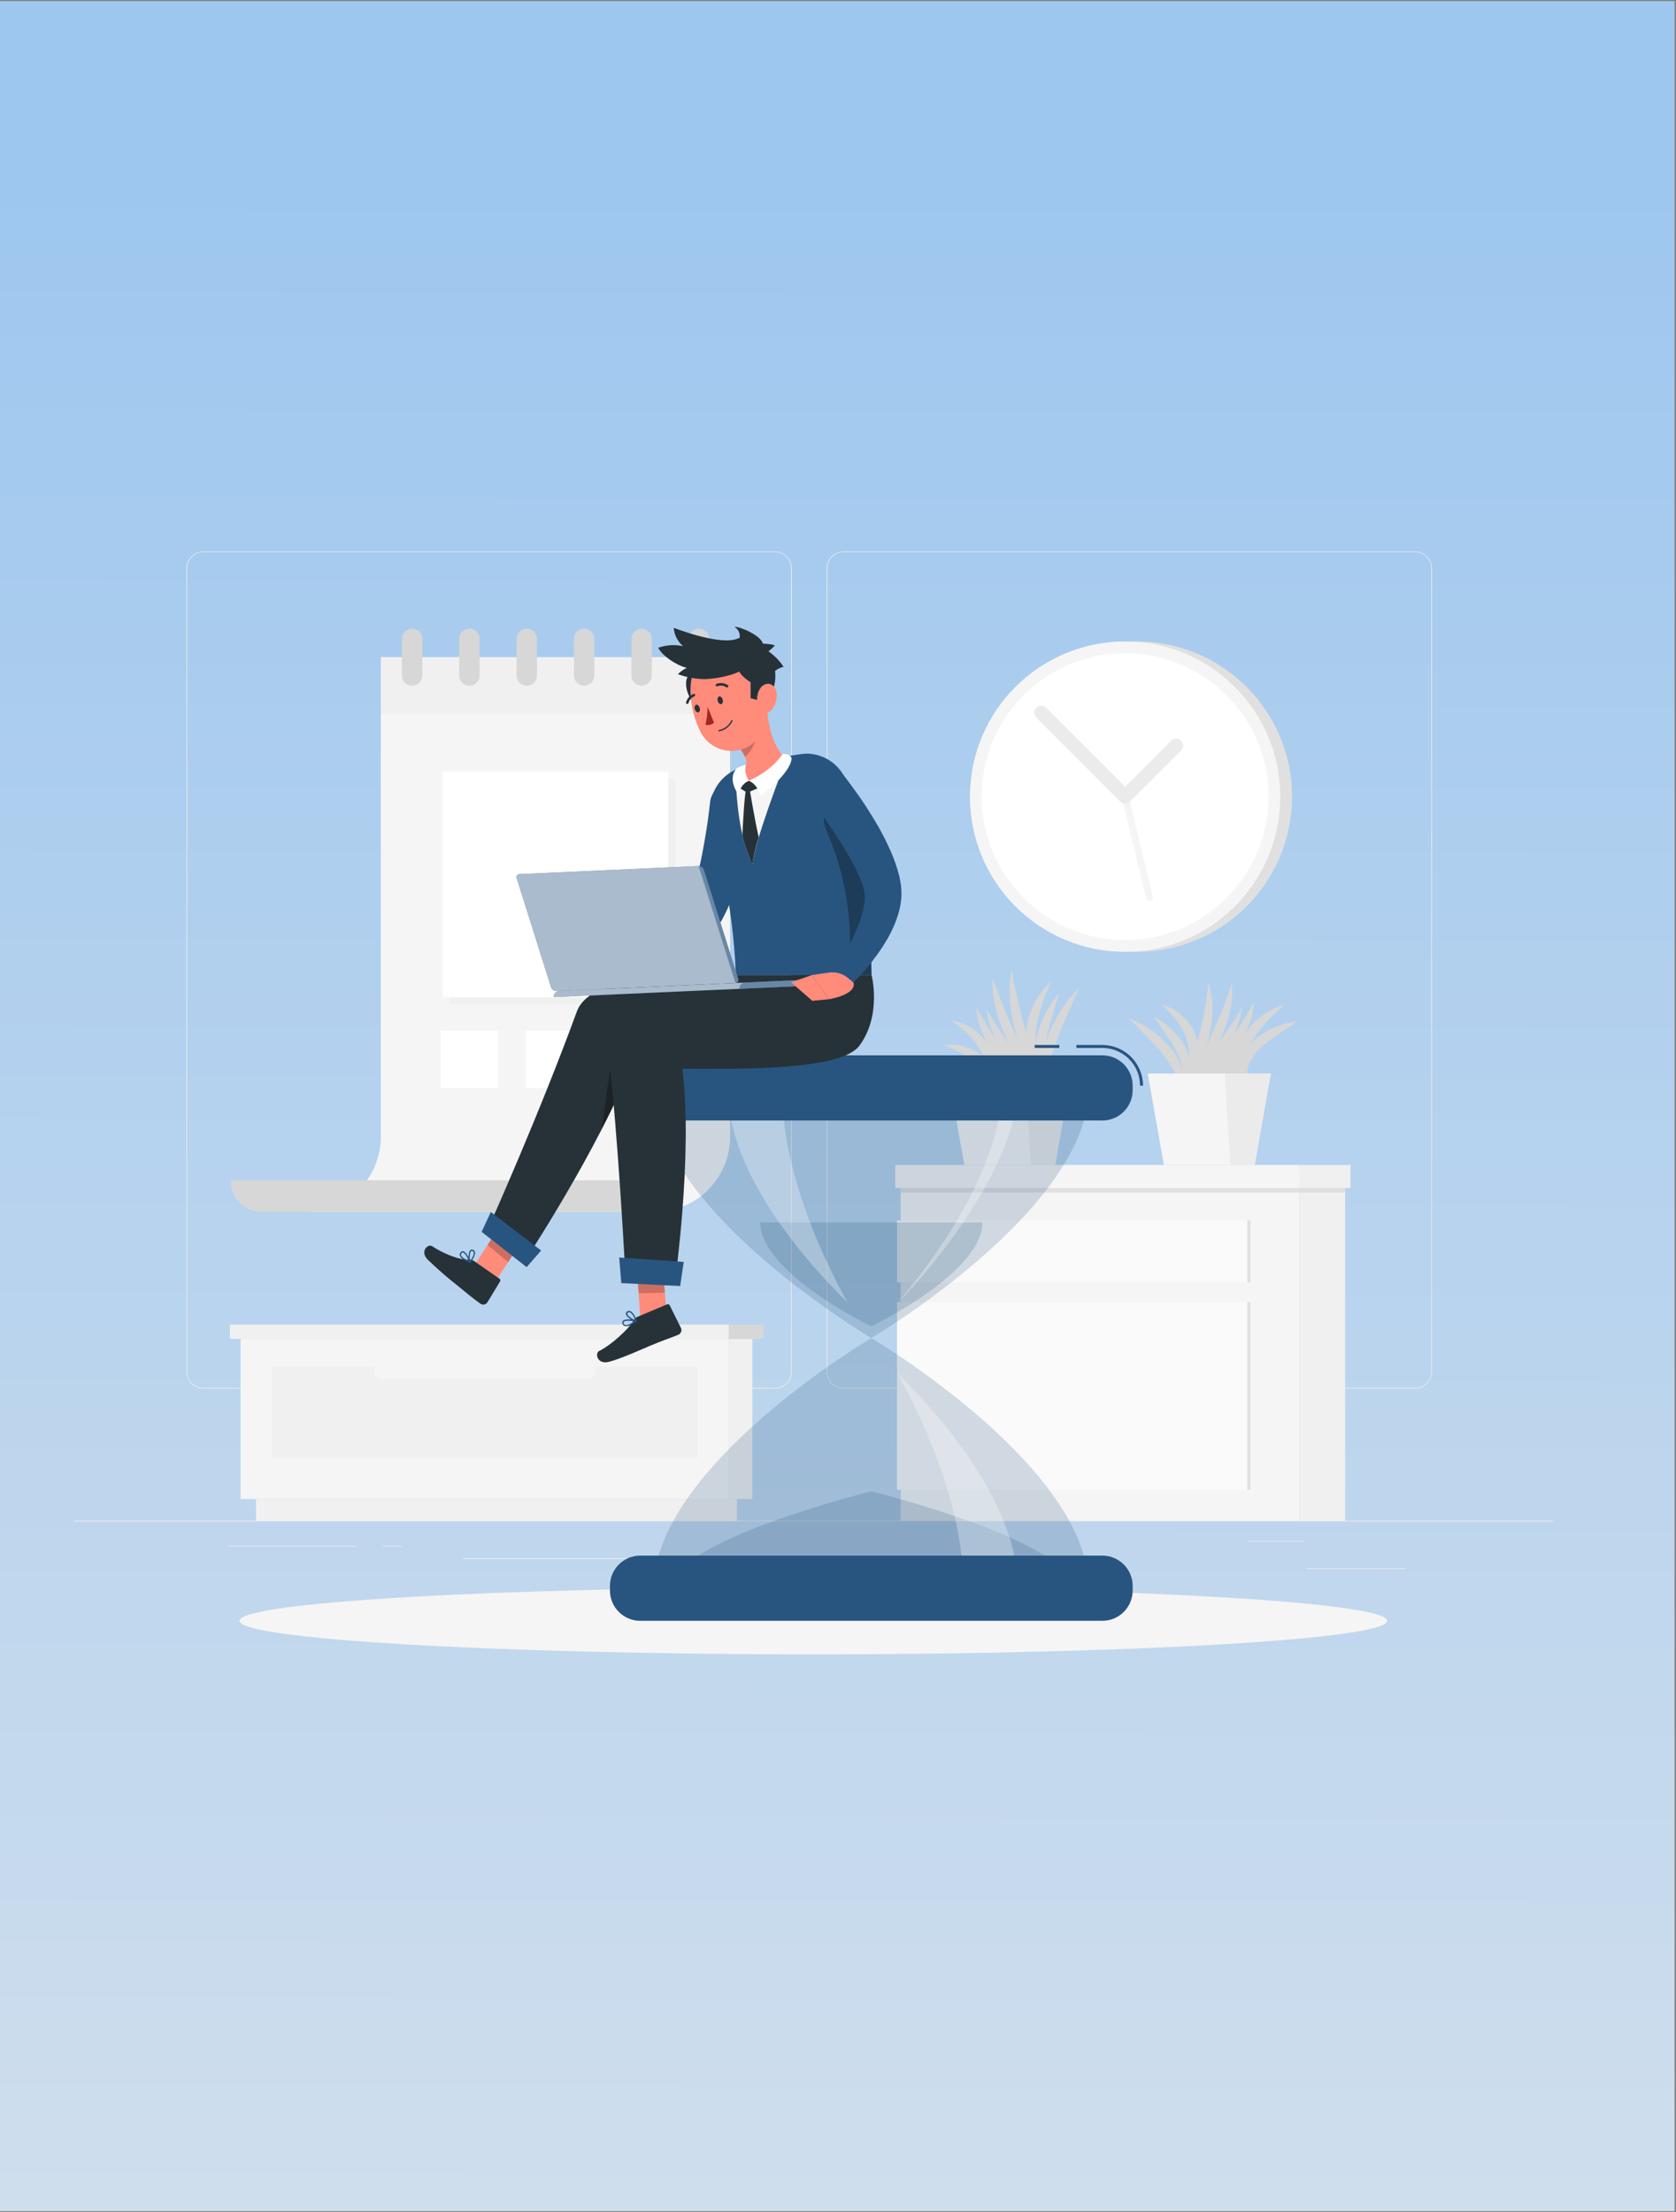 <svg width="932" height="1230" viewBox="0 0 932 1230" fill="none" xmlns="http://www.w3.org/2000/svg">
<rect x="0" y="0" width="932" height="1230" fill="#808080" stroke="none"/>
<rect y="0.6" width="931.2" height="1228.8" fill="url(#paint0_linear_186_979)"/>
<path d="M863.755 845.471H40.8V845.882H863.755V845.471Z" fill="#EBEBEB"/>
<path d="M781.294 871.953H726.782V872.365H781.294V871.953Z" fill="#EBEBEB"/>
<path d="M585.958 876.43H571.655V876.841H585.958V876.43Z" fill="#EBEBEB"/>
<path d="M725.136 856.679H693.551V857.091H725.136V856.679Z" fill="#EBEBEB"/>
<path d="M198.231 859.444H127.145V859.856H198.231V859.444Z" fill="#EBEBEB"/>
<path d="M223.315 859.444H212.896V859.856H223.315V859.444Z" fill="#EBEBEB"/>
<path d="M411.376 866.39H257.188V866.801H411.376V866.39Z" fill="#EBEBEB"/>
<path d="M430.88 772.063H113.072C110.582 772.059 108.196 771.067 106.437 769.305C104.678 767.543 103.69 765.155 103.69 762.665V315.916C103.712 313.441 104.709 311.074 106.466 309.329C108.223 307.585 110.596 306.604 113.072 306.6H430.88C433.373 306.6 435.763 307.59 437.526 309.353C439.288 311.115 440.279 313.506 440.279 315.998V762.665C440.279 765.158 439.288 767.548 437.526 769.31C435.763 771.073 433.373 772.063 430.88 772.063ZM113.072 306.929C110.691 306.934 108.41 307.882 106.728 309.567C105.046 311.252 104.102 313.535 104.102 315.916V762.665C104.102 765.046 105.046 767.329 106.728 769.014C108.41 770.699 110.691 771.647 113.072 771.652H430.88C433.262 771.647 435.546 770.699 437.23 769.015C438.915 767.33 439.863 765.047 439.867 762.665V315.916C439.863 313.534 438.915 311.251 437.23 309.566C435.546 307.882 433.262 306.934 430.88 306.929H113.072Z" fill="#EBEBEB"/>
<path d="M786.907 772.063H469.082C466.591 772.059 464.203 771.067 462.442 769.306C460.68 767.544 459.688 765.156 459.684 762.665V315.916C459.71 313.439 460.711 311.072 462.47 309.328C464.23 307.585 466.605 306.604 469.082 306.6H786.907C789.38 306.609 791.749 307.591 793.503 309.335C795.256 311.079 796.251 313.443 796.272 315.916V762.665C796.272 765.152 795.287 767.537 793.531 769.299C791.776 771.06 789.394 772.054 786.907 772.063ZM469.082 306.929C466.7 306.934 464.417 307.882 462.732 309.566C461.048 311.251 460.1 313.534 460.096 315.916V762.665C460.1 765.047 461.048 767.33 462.732 769.015C464.417 770.699 466.7 771.647 469.082 771.652H786.907C789.289 771.647 791.572 770.699 793.257 769.015C794.941 767.33 795.889 765.047 795.894 762.665V315.916C795.889 313.534 794.941 311.251 793.257 309.566C791.572 307.882 789.289 306.934 786.907 306.929H469.082Z" fill="#EBEBEB"/>
<path d="M632.208 529.209C679.858 529.209 718.486 490.581 718.486 442.931C718.486 395.28 679.858 356.652 632.208 356.652C584.557 356.652 545.929 395.28 545.929 442.931C545.929 490.581 584.557 529.209 632.208 529.209Z" fill="#E0E0E0"/>
<path d="M625.657 529.209C673.308 529.209 711.936 490.581 711.936 442.931C711.936 395.28 673.308 356.652 625.657 356.652C578.007 356.652 539.379 395.28 539.379 442.931C539.379 490.581 578.007 529.209 625.657 529.209Z" fill="#F5F5F5"/>
<path d="M682.051 499.33C713.193 468.188 713.193 417.697 682.051 386.555C650.909 355.413 600.418 355.413 569.276 386.555C538.134 417.697 538.134 468.188 569.276 499.33C600.418 530.472 650.909 530.472 682.051 499.33Z" fill="white"/>
<path d="M639.253 500.966C638.819 500.966 638.398 500.82 638.057 500.551C637.717 500.282 637.477 499.906 637.377 499.484L623.781 443.392C623.685 442.901 623.782 442.393 624.051 441.972C624.32 441.551 624.741 441.25 625.226 441.131C625.711 441.013 626.224 441.086 626.656 441.335C627.089 441.584 627.41 441.991 627.551 442.47L641.129 498.579C641.248 499.079 641.164 499.605 640.896 500.043C640.628 500.481 640.197 500.795 639.697 500.916C639.551 500.949 639.402 500.965 639.253 500.966Z" fill="#F5F5F5"/>
<path d="M625.657 446.799C625.15 446.799 624.647 446.699 624.178 446.504C623.709 446.309 623.283 446.023 622.925 445.663L576.264 399.001C575.905 398.642 575.62 398.215 575.427 397.745C575.233 397.275 575.134 396.772 575.134 396.263C575.136 395.237 575.545 394.253 576.272 393.529C576.999 392.804 577.984 392.398 579.01 392.4C580.036 392.401 581.02 392.81 581.744 393.537L625.657 437.466L651.284 411.84C652.011 411.115 652.996 410.709 654.022 410.71C655.049 410.712 656.032 411.121 656.757 411.848C657.481 412.575 657.888 413.56 657.886 414.586C657.885 415.612 657.475 416.596 656.749 417.32L628.39 445.663C627.665 446.389 626.683 446.797 625.657 446.799Z" fill="#EBEBEB"/>
<path d="M405.369 833.455H418.372V744.411H405.369V833.455Z" fill="#F0F0F0"/>
<path d="M142.369 845.471H409.796V833.455H142.369V845.471Z" fill="#F0F0F0"/>
<path d="M405.369 744.412H133.777V833.456H405.369V744.412Z" fill="#F5F5F5"/>
<path d="M387.791 759.916H151.339V810.775H387.791V759.916Z" fill="#F0F0F0"/>
<path d="M212.057 766.714H327.106C329.26 766.714 331.007 764.967 331.007 762.813V762.089C331.007 759.935 329.26 758.188 327.106 758.188H212.057C209.903 758.188 208.156 759.935 208.156 762.089V762.813C208.156 764.967 209.903 766.714 212.057 766.714Z" fill="#F5F5F5"/>
<path d="M127.819 744.412H405.369V736.462H127.819V744.412Z" fill="#F0F0F0"/>
<path d="M424.609 736.462H405.369V744.412H424.609V736.462Z" fill="#D7D7D7"/>
<path d="M748.031 650.397H722.684V845.47H748.031V650.397Z" fill="#F0F0F0"/>
<path d="M500.832 845.471H722.684V650.397H500.832V845.471Z" fill="#F5F5F5"/>
<path d="M498.808 828.337H693.584V724.002H498.808V828.337Z" fill="#FAFAFA"/>
<path d="M498.808 712.943H693.584V678.592H498.808V712.943Z" fill="#FAFAFA"/>
<g style="mix-blend-mode:multiply" opacity="0.7">
<path d="M695.329 724.003H693.584V828.337H695.329V724.003Z" fill="#D7D7D7"/>
</g>
<g style="mix-blend-mode:multiply" opacity="0.7">
<path d="M695.329 678.592H693.584V712.942H695.329V678.592Z" fill="#D7D7D7"/>
</g>
<g style="mix-blend-mode:multiply" opacity="0.7">
<path d="M748.031 658.627H500.272V663.038H748.031V658.627Z" fill="#D7D7D7"/>
</g>
<path d="M750.994 647.731H722.684V660.487H750.994V647.731Z" fill="#F0F0F0"/>
<path d="M497.869 660.487H722.684V647.731H497.869V660.487Z" fill="#F5F5F5"/>
<path d="M582.205 610.171C580.676 607.762 579.667 605.06 579.242 602.238C578.796 599.42 578.653 596.561 578.814 593.712C579.167 588.043 580.377 582.461 582.403 577.154C583.367 574.521 584.466 571.939 585.694 569.419C587.011 566.95 588.328 564.481 589.809 562.127C591.29 559.774 592.92 557.502 594.599 555.297C596.278 553.091 598.17 551.034 600.129 549.042C599.174 551.692 598.039 554.194 596.837 556.696C595.636 559.198 594.697 561.716 593.545 564.152L590.352 571.558L588.887 575.295L588.13 577.154L587.472 579.031C585.592 583.976 584.1 589.061 583.011 594.239C582.446 596.826 582.061 599.449 581.859 602.09C581.614 604.787 581.73 607.505 582.205 610.171Z" fill="#D7D7D7"/>
<path d="M550.258 614.533C550.47 610.559 550.121 606.576 549.222 602.699C548.38 599.165 546.729 595.875 544.399 593.087C541.915 590.324 538.976 588.009 535.709 586.24C532.335 584.281 528.615 582.751 524.78 580.94C529.041 580.486 533.351 580.946 537.42 582.29C539.523 582.978 541.534 583.918 543.411 585.088C545.331 586.324 547.065 587.826 548.563 589.548C551.552 593.074 553.289 597.49 553.501 602.107C553.728 606.484 552.595 610.825 550.258 614.533Z" fill="#D7D7D7"/>
<path d="M551.691 613.957C551.551 609.326 551.117 604.708 550.391 600.132C549.711 595.77 548.501 591.509 546.786 587.442C545.071 583.443 542.713 579.751 539.807 576.513C536.671 573.164 533.183 570.162 529.405 567.559C534.273 568.314 538.864 570.309 542.737 573.353C546.707 576.506 549.825 580.603 551.806 585.269C553.76 589.861 554.73 594.812 554.654 599.802C554.682 604.678 553.672 609.503 551.691 613.957Z" fill="#D7D7D7"/>
<path d="M580.016 605.547C576.441 600.907 573.404 595.877 570.964 590.552C568.483 585.242 566.441 579.737 564.857 574.093C563.255 568.435 562.192 562.637 561.681 556.778C561.142 550.921 561.413 545.016 562.487 539.233C563.689 545.01 564.611 550.59 565.927 556.136C567.244 561.683 568.561 567.148 570.124 572.595C571.688 578.043 573.268 583.491 574.963 588.939C576.659 594.387 578.387 599.918 580.016 605.547Z" fill="#D7D7D7"/>
<path d="M578.534 605.135C574.46 601.15 570.829 596.735 567.704 591.968C564.576 587.214 561.824 582.223 559.475 577.039C557.093 571.844 555.197 566.439 553.813 560.893C552.412 555.338 551.775 549.618 551.92 543.891C553.994 549.257 555.788 554.458 557.911 559.576C560.034 564.695 562.141 569.765 564.495 574.785C566.849 579.805 569.12 584.808 571.523 589.845C573.926 594.881 576.247 599.901 578.534 605.135Z" fill="#D7D7D7"/>
<path d="M584.658 610.402C580.043 607.958 575.757 604.939 571.902 601.415C568.02 597.916 564.477 594.058 561.319 589.894C558.097 585.752 555.337 581.271 553.089 576.529C550.84 571.792 549.341 566.733 548.646 561.535C551.476 565.963 553.978 570.291 556.875 574.423C559.772 578.554 562.57 582.652 565.648 586.586C568.726 590.519 571.803 594.47 574.997 598.387C578.19 602.304 581.432 606.287 584.658 610.402Z" fill="#D7D7D7"/>
<path d="M575.72 605.168C571.236 603.322 567.079 600.765 563.409 597.597C559.706 594.482 556.391 590.934 553.533 587.03C552.082 585.082 550.741 583.055 549.517 580.956C548.326 578.828 547.265 576.63 546.341 574.373C544.447 569.902 543.286 565.156 542.901 560.317C545.485 564.448 547.608 568.546 550.176 572.398C551.328 574.389 552.711 576.233 553.912 578.175C555.114 580.117 556.513 581.927 557.928 583.738C560.649 587.403 563.502 590.996 566.487 594.519C569.384 598.09 572.428 601.563 575.72 605.168Z" fill="#D7D7D7"/>
<path d="M582.732 607.982C580.603 606.48 578.901 604.449 577.794 602.09C576.651 599.735 575.847 597.231 575.408 594.65C574.585 589.534 574.73 584.308 575.836 579.245C576.368 576.76 577.027 574.305 577.811 571.887C578.749 569.534 579.588 567.147 580.707 564.892C581.827 562.637 583.012 560.432 584.345 558.309C585.716 556.205 587.194 554.172 588.772 552.219C588.246 554.704 587.505 557.058 586.797 559.412C586.09 561.765 585.497 564.135 584.723 566.423C583.95 568.711 583.489 571.081 582.781 573.369L581.975 576.842C581.695 577.994 581.366 579.146 581.201 580.315C580.208 584.884 579.701 589.546 579.687 594.222C579.666 596.558 579.876 598.89 580.312 601.185C580.724 603.572 581.542 605.872 582.732 607.982Z" fill="#D7D7D7"/>
<path d="M579.67 602.732C576.062 598.875 573.447 594.198 572.05 589.104C570.53 583.961 570.044 578.569 570.618 573.237C570.7 571.904 571.029 570.604 571.243 569.287L571.622 567.312L572.198 565.403C572.626 564.135 572.988 562.868 573.465 561.634C573.943 560.399 574.568 559.214 575.111 558.029L576 556.268L577.07 554.622L579.243 551.33C580.867 549.304 582.621 547.386 584.493 545.586C583.637 548.071 582.501 550.326 581.58 552.663L580.279 556.169L579.621 557.815L579.094 559.593C578.749 560.761 578.387 561.93 578.008 563.082L577.202 566.621L576.774 568.382L576.527 570.159C576.379 571.345 576.082 572.53 576.017 573.715C575.515 578.506 575.581 583.34 576.214 588.116C576.824 593.101 577.983 598.002 579.67 602.732Z" fill="#D7D7D7"/>
<path d="M572.725 600.724L549.139 579.738L552.628 608.229L572.725 600.724Z" fill="#D7D7D7"/>
<path d="M527.265 596.889H595.702L586.732 647.731H536.235L527.265 596.889Z" fill="#F5F5F5"/>
<path d="M570.026 596.889H595.702L586.732 647.731H573.252L570.026 596.889Z" fill="#EBEBEB"/>
<path d="M656.139 610.27C656.461 608.023 656.366 605.735 655.859 603.522C655.424 601.404 654.744 599.344 653.835 597.383C651.99 593.447 649.651 589.764 646.872 586.421C646.247 585.516 645.441 584.775 644.733 583.903C644.025 583.031 643.301 582.257 642.544 581.385C640.898 579.739 639.482 578.093 637.853 576.447C636.223 574.801 634.66 573.155 633.014 571.509C631.368 569.863 629.722 568.218 628.076 566.423C630.298 567.263 632.405 568.3 634.545 569.353C636.621 570.495 638.637 571.742 640.585 573.089C641.567 573.762 642.512 574.487 643.416 575.262C644.338 576.019 645.243 576.809 646.148 577.583C647.903 579.239 649.552 581.003 651.086 582.866C654.247 586.672 656.553 591.111 657.851 595.885C658.475 598.301 658.692 600.804 658.493 603.292C658.381 605.793 657.565 608.212 656.139 610.27Z" fill="#D7D7D7"/>
<path d="M694.621 603.374C692.886 601.879 691.604 599.929 690.918 597.745C690.537 596.62 690.289 595.454 690.177 594.272C690.144 593.669 690.144 593.065 690.177 592.462C690.158 591.859 690.213 591.256 690.342 590.667C691.308 585.986 693.755 581.739 697.32 578.554C698.143 577.747 699.081 577.105 699.954 576.381C700.822 575.66 701.746 575.011 702.719 574.439C703.673 573.879 704.628 573.303 705.616 572.793C706.093 572.53 706.57 572.233 707.081 572.003L708.595 571.361C709.615 570.933 710.636 570.538 711.656 570.143C712.671 569.732 713.717 569.402 714.783 569.155C716.904 568.603 719.052 568.164 721.219 567.839C719.517 569.187 717.742 570.439 715.903 571.591C714.997 572.135 714.141 572.744 713.286 573.369C712.43 573.994 711.64 574.554 710.685 575.13C708.891 576.2 707.393 577.566 705.747 578.718C704.925 579.294 704.145 579.927 703.41 580.611C702.653 581.269 701.764 581.862 701.139 582.553C698.288 585.073 696.038 588.2 694.555 591.704C694.241 592.586 693.988 593.488 693.798 594.404C693.646 595.356 693.569 596.319 693.568 597.284C693.567 599.359 693.923 601.419 694.621 603.374Z" fill="#D7D7D7"/>
<path d="M692.86 603.374C689.887 599.501 688.268 594.76 688.251 589.877C688.183 584.877 689.456 579.949 691.938 575.607L693.913 572.48C694.67 571.509 695.477 570.587 696.283 569.666L697.518 568.3L698.867 567.115L701.632 564.794C703.587 563.438 705.614 562.191 707.706 561.058C709.853 560.084 712.05 559.227 714.289 558.49C712.644 560.235 710.998 561.782 709.236 563.263C707.475 564.744 706.043 566.44 704.496 568.003C703.772 568.859 703.064 569.649 702.324 570.489L701.221 571.69L700.283 573.007C699.657 573.879 698.966 574.653 698.357 575.575L696.711 578.29C694.624 581.953 693.214 585.962 692.547 590.124C691.865 594.525 691.971 599.011 692.86 603.374Z" fill="#D7D7D7"/>
<path d="M658.247 605.81C659.613 600.724 661.094 595.819 662.526 590.997C663.958 586.174 665.357 581.253 666.641 576.381C667.924 571.509 668.994 566.604 669.932 561.568C670.871 556.531 671.381 551.692 671.825 546.36C673.555 551.386 674.369 556.682 674.228 561.996C674.03 567.286 673.263 572.539 671.941 577.665C670.598 582.76 668.785 587.719 666.526 592.478C664.317 597.241 661.537 601.718 658.247 605.81Z" fill="#D7D7D7"/>
<path d="M659.958 604.987C662.098 600.049 664.402 595.111 666.673 590.388C668.945 585.664 671.232 580.858 673.422 576.085C675.611 571.312 677.717 566.522 679.676 561.667C681.635 556.811 683.313 551.791 684.959 546.623C685.468 552.087 685.074 557.598 683.791 562.934C682.493 568.24 680.69 573.409 678.409 578.372C676.117 583.296 673.436 588.029 670.393 592.527C667.379 597.048 663.88 601.226 659.958 604.987Z" fill="#D7D7D7"/>
<path d="M653.259 611.258C656.469 606.847 659.843 602.682 663.135 598.518C666.427 594.354 669.718 590.289 672.911 586.092C676.104 581.895 679.232 577.73 682.227 573.418C685.223 569.106 687.955 564.662 690.737 559.955C690.008 565.394 688.39 570.676 685.947 575.591C683.5 580.472 680.589 585.107 677.257 589.433C673.921 593.717 670.25 597.729 666.278 601.432C662.31 605.172 657.944 608.467 653.259 611.258Z" fill="#D7D7D7"/>
<path d="M663.333 604.082C666.476 600.148 669.62 596.428 672.714 592.659C675.808 588.89 678.804 585.154 681.734 581.352C684.663 577.55 687.379 573.632 689.963 569.633C692.547 565.633 694.901 561.403 697.436 557.025C697.066 562.085 695.818 567.042 693.749 571.674C691.688 576.299 689.086 580.664 685.997 584.677C682.935 588.669 679.484 592.347 675.693 595.655C671.963 598.997 667.807 601.831 663.333 604.082Z" fill="#D7D7D7"/>
<path d="M655.284 608.674C657.07 605.104 657.93 601.142 657.785 597.152C657.568 593.345 656.594 589.618 654.921 586.191L654.362 584.857L653.654 583.574L652.272 580.973C651.169 579.327 650.181 577.566 648.98 575.871C647.778 574.176 646.692 572.48 645.474 570.785C644.195 569.08 643.003 567.311 641.902 565.485C643.795 566.526 645.63 567.669 647.4 568.909C649.126 570.223 650.774 571.635 652.337 573.139C653.118 573.903 653.849 574.717 654.526 575.575C655.229 576.419 655.92 577.275 656.6 578.142L658.361 580.99L659.201 582.438L659.892 583.985C661.9 588.157 662.644 592.826 662.032 597.416C661.739 599.655 660.989 601.81 659.828 603.747C658.668 605.683 657.121 607.361 655.284 608.674Z" fill="#D7D7D7"/>
<path d="M658.345 603.423C659.699 599.344 660.626 595.136 661.11 590.865C661.555 586.884 661.259 582.855 660.238 578.982C659.725 577.072 659.007 575.224 658.098 573.468C657.193 571.657 656.124 569.933 654.905 568.316C652.285 564.892 649.413 561.668 646.313 558.671C650.724 559.977 654.766 562.3 658.115 565.452C659.861 567.059 661.378 568.897 662.624 570.917C663.909 572.957 664.885 575.175 665.521 577.5C666.761 582.153 666.687 587.058 665.307 591.672C664.06 596.133 661.659 600.187 658.345 603.423Z" fill="#D7D7D7"/>
<path d="M666.394 599.523L692.136 574.801L691.099 599.046L666.394 599.523Z" fill="#D7D7D7"/>
<path d="M638.232 596.889H706.669L697.699 647.731H647.203L638.232 596.889Z" fill="#F5F5F5"/>
<path d="M680.976 596.889H706.669L697.698 647.731H684.219L680.976 596.889Z" fill="#EBEBEB"/>
<path d="M211.761 365.392V632.029C211.761 643.117 207.356 653.751 199.516 661.591C191.676 669.431 181.042 673.835 169.955 673.835H364.172C375.261 673.835 385.896 669.431 393.739 661.592C401.582 653.752 405.99 643.119 405.994 632.029V365.392H211.761Z" fill="#F5F5F5"/>
<path d="M375.512 432.891H250.012V558.391H375.512V432.891Z" fill="#F0F0F0"/>
<path d="M371.66 429.023H246.16V554.523H371.66V429.023Z" fill="white"/>
<path d="M276.971 573.106H245.057V605.02H276.971V573.106Z" fill="white"/>
<path d="M371.644 573.106H339.73V605.02H371.644V573.106Z" fill="white"/>
<path d="M324.308 573.106H292.394V605.02H324.308V573.106Z" fill="white"/>
<path d="M406.027 365.392H211.76V397.125H406.027V365.392Z" fill="#F0F0F0"/>
<path d="M223.496 355.204V375.58C223.494 376.327 223.639 377.066 223.924 377.756C224.208 378.446 224.626 379.073 225.154 379.6C225.682 380.128 226.309 380.546 226.999 380.831C227.689 381.115 228.428 381.261 229.174 381.259C229.92 381.259 230.658 381.112 231.347 380.826C232.036 380.541 232.662 380.123 233.189 379.595C233.717 379.068 234.135 378.442 234.42 377.753C234.706 377.064 234.853 376.326 234.853 375.58V355.204C234.848 353.699 234.249 352.257 233.185 351.193C232.121 350.13 230.679 349.53 229.174 349.526C227.668 349.526 226.224 350.124 225.159 351.189C224.094 352.254 223.496 353.698 223.496 355.204Z" fill="#D7D7D7"/>
<path d="M383.018 355.204V375.58C383.018 377.086 383.616 378.531 384.681 379.595C385.746 380.66 387.19 381.259 388.696 381.259C389.442 381.261 390.182 381.115 390.872 380.831C391.561 380.546 392.188 380.128 392.716 379.6C393.244 379.073 393.662 378.446 393.947 377.756C394.231 377.066 394.377 376.327 394.374 375.58V355.204C394.374 353.698 393.776 352.254 392.711 351.189C391.646 350.124 390.202 349.526 388.696 349.526C387.191 349.53 385.75 350.13 384.686 351.193C383.622 352.257 383.022 353.699 383.018 355.204Z" fill="#D7D7D7"/>
<path d="M351.103 355.204V375.58C351.103 376.326 351.25 377.064 351.535 377.753C351.821 378.442 352.239 379.068 352.766 379.595C353.293 380.123 353.919 380.541 354.608 380.826C355.297 381.112 356.036 381.259 356.781 381.259C357.527 381.259 358.266 381.112 358.954 380.826C359.643 380.541 360.269 380.123 360.797 379.595C361.324 379.068 361.742 378.442 362.028 377.753C362.313 377.064 362.46 376.326 362.46 375.58V355.204C362.456 353.705 361.86 352.268 360.804 351.205C359.747 350.142 358.313 349.539 356.814 349.526C356.066 349.523 355.326 349.669 354.634 349.953C353.942 350.237 353.313 350.655 352.783 351.182C352.252 351.709 351.831 352.336 351.543 353.026C351.255 353.716 351.105 354.456 351.103 355.204Z" fill="#D7D7D7"/>
<path d="M319.189 355.204V375.58C319.187 376.327 319.332 377.066 319.617 377.756C319.902 378.446 320.32 379.073 320.848 379.6C321.375 380.128 322.002 380.546 322.692 380.831C323.382 381.115 324.121 381.261 324.868 381.259C326.364 381.246 327.794 380.641 328.845 379.577C329.897 378.513 330.485 377.076 330.48 375.58V355.204C330.48 353.701 329.884 352.259 328.823 351.194C327.761 350.13 326.321 349.53 324.818 349.526C323.321 349.539 321.889 350.143 320.835 351.206C319.781 352.27 319.189 353.706 319.189 355.204Z" fill="#D7D7D7"/>
<path d="M287.275 355.204V375.58C287.273 376.325 287.418 377.063 287.701 377.752C287.985 378.441 288.401 379.067 288.927 379.594C289.453 380.122 290.078 380.541 290.766 380.826C291.454 381.112 292.192 381.259 292.937 381.259C293.683 381.261 294.423 381.115 295.112 380.831C295.802 380.546 296.429 380.128 296.957 379.6C297.485 379.073 297.903 378.446 298.187 377.756C298.472 377.066 298.617 376.327 298.615 375.58V355.204C298.615 353.698 298.017 352.254 296.952 351.189C295.887 350.124 294.443 349.526 292.937 349.526C291.434 349.53 289.994 350.13 288.932 351.194C287.871 352.259 287.275 353.701 287.275 355.204Z" fill="#D7D7D7"/>
<path d="M255.344 355.204V375.58C255.344 376.326 255.491 377.064 255.777 377.753C256.062 378.442 256.48 379.068 257.008 379.595C257.535 380.123 258.161 380.541 258.85 380.826C259.539 381.112 260.277 381.259 261.023 381.259C261.769 381.259 262.507 381.112 263.196 380.826C263.885 380.541 264.511 380.123 265.038 379.595C265.565 379.068 265.984 378.442 266.269 377.753C266.554 377.064 266.701 376.326 266.701 375.58V355.204C266.697 353.699 266.097 352.257 265.033 351.193C263.969 350.13 262.528 349.53 261.023 349.526C259.518 349.53 258.076 350.13 257.012 351.193C255.948 352.257 255.349 353.699 255.344 355.204Z" fill="#D7D7D7"/>
<path d="M346.725 656.257C346.725 660.897 348.569 665.347 351.85 668.629C355.131 671.91 359.581 673.753 364.221 673.753H145.628C140.988 673.753 136.538 671.91 133.257 668.629C129.975 665.347 128.132 660.897 128.132 656.257H346.725Z" fill="#D7D7D7"/>
<path d="M452.277 919.8C628.525 919.8 771.403 911.458 771.403 901.168C771.403 890.878 628.525 882.536 452.277 882.536C276.029 882.536 133.152 890.878 133.152 901.168C133.152 911.458 276.029 919.8 452.277 919.8Z" fill="#F5F5F5"/>
<path opacity="0.2" d="M484.52 743.968C484.52 743.968 363.562 815.384 363.562 883.047H605.511C605.495 815.384 484.52 743.968 484.52 743.968Z" fill="#285580"/>
<path opacity="0.2" d="M484.521 829.176C484.521 829.176 372.83 856.844 372.83 883.047H596.212C596.212 856.844 484.521 829.176 484.521 829.176Z" fill="#285580"/>
<path opacity="0.3" d="M499.203 763.685C521.916 786.02 566.059 835.513 566.059 883.046H535.791C535.791 835.513 511.629 786.02 499.203 763.685Z" fill="white"/>
<path opacity="0.2" d="M484.52 743.967C484.52 743.967 363.562 672.551 363.562 604.888H605.511C605.495 672.551 484.52 743.967 484.52 743.967Z" fill="#285580"/>
<path opacity="0.2" d="M484.521 737.449C484.521 737.449 422.767 707.823 422.767 679.678H546.292C546.292 707.774 484.521 737.449 484.521 737.449Z" fill="#285580"/>
<path opacity="0.3" d="M471.337 724.249C448.64 701.914 404.546 652.422 404.546 604.888H434.814C434.748 652.422 458.861 701.914 471.337 724.249Z" fill="white"/>
<path opacity="0.3" d="M499.203 724.249C521.916 701.914 564.957 646.694 566.059 604.888H557.995C554.209 655.862 517.176 702.638 499.203 724.249Z" fill="white"/>
<path d="M589.069 581.006H575.359V582.652H589.069V581.006Z" fill="#285580"/>
<path d="M635.615 603.621H633.969C633.965 598.064 631.757 592.735 627.829 588.804C623.901 584.873 618.574 582.661 613.017 582.652H598.549V581.006H613.017C619.009 581.019 624.752 583.407 628.988 587.645C633.223 591.884 635.607 597.629 635.615 603.621Z" fill="#285580"/>
<path d="M613 586.767H356.041C346.733 586.767 339.187 594.313 339.187 603.621V606.156C339.187 615.464 346.733 623.01 356.041 623.01H613C622.309 623.01 629.855 615.464 629.855 606.156V603.621C629.855 594.313 622.309 586.767 613 586.767Z" fill="#285580"/>
<path d="M613 864.925H356.041C346.733 864.925 339.187 872.471 339.187 881.779V884.314C339.187 893.622 346.733 901.168 356.041 901.168H613C622.309 901.168 629.855 893.622 629.855 884.314V881.779C629.855 872.471 622.309 864.925 613 864.925Z" fill="#285580"/>
<path d="M272.412 717.287L261.253 707.379L280.28 678.164L291.439 688.056L272.412 717.287Z" fill="#FF8B7B"/>
<path d="M263.557 701.091L277.745 710.967C277.866 711.042 277.971 711.141 278.054 711.257C278.137 711.373 278.196 711.505 278.228 711.644C278.26 711.783 278.265 711.927 278.241 712.068C278.217 712.209 278.166 712.343 278.091 712.464L270.98 724.183C270.571 724.773 269.946 725.177 269.241 725.31C268.535 725.442 267.806 725.292 267.211 724.891C262.273 721.385 260.446 719.674 254.538 714.9C248.697 710.31 243.094 705.427 237.749 700.268C233.371 695.726 237.996 691.331 240.317 692.895C245.798 696.614 255.328 700.713 260.841 700.383C261.801 700.307 262.757 700.557 263.557 701.091Z" fill="#263238"/>
<path opacity="0.2" d="M291.423 688.072L280.264 678.164L271.112 692.236L282.551 701.733L291.423 688.072Z" fill="black"/>
<path d="M404.958 542.13C404.958 542.13 330.069 537.011 320.786 562.391C299.669 620.096 272.199 681.308 272.199 681.308L294.271 697.289C294.271 697.289 340.932 625.939 355.169 580.134C383.973 587.129 436.049 593.103 452.821 573.846C467.14 557.387 456.426 542.13 456.426 542.13H404.958Z" fill="#263238"/>
<path opacity="0.3" d="M340.816 586.98C339.072 594.025 336.422 614.204 334.776 627.585C338.413 620.54 341.87 613.397 344.981 606.419L340.816 586.98Z" fill="black"/>
<path d="M292.855 704.515L267.82 684.896L272.939 673.901L300.92 695.281L292.855 704.515Z" fill="#285580"/>
<path d="M257.55 700.186C258.711 700.942 259.946 701.577 261.237 702.079C261.301 702.101 261.37 702.105 261.437 702.09C261.503 702.075 261.564 702.041 261.612 701.993C261.66 701.945 261.693 701.884 261.709 701.818C261.724 701.752 261.72 701.683 261.698 701.618C261.484 701.059 259.607 696.137 257.649 695.66C257.424 695.609 257.19 695.615 256.969 695.678C256.747 695.741 256.545 695.86 256.381 696.022C256.106 696.24 255.893 696.527 255.763 696.853C255.633 697.18 255.591 697.534 255.641 697.882C255.974 698.858 256.653 699.678 257.55 700.186ZM260.727 701.092C258.143 699.972 256.53 698.738 256.349 697.8C256.32 697.571 256.354 697.338 256.447 697.127C256.54 696.915 256.688 696.733 256.875 696.598C256.951 696.516 257.048 696.456 257.155 696.425C257.262 696.393 257.376 696.39 257.484 696.417C258.538 696.681 259.904 699.133 260.727 701.092Z" fill="#285580"/>
<path d="M261.154 702.029C261.208 702.045 261.265 702.045 261.319 702.029C261.38 702.036 261.443 702.027 261.5 702.005C261.557 701.982 261.608 701.945 261.648 701.898C261.763 701.766 264.561 698.326 264.15 696.203C264.096 695.931 263.98 695.676 263.812 695.456C263.643 695.237 263.427 695.059 263.179 694.936C262.926 694.777 262.628 694.706 262.331 694.733C262.034 694.759 261.753 694.883 261.533 695.084C260.282 696.252 260.331 700.202 261.072 701.832C261.083 701.903 261.111 701.971 261.154 702.029ZM262.981 695.726C263.1 695.804 263.202 695.906 263.282 696.025C263.361 696.143 263.415 696.277 263.442 696.417C263.689 697.668 262.356 699.824 261.484 701.009C261.023 699.363 261.171 696.433 261.977 695.676C262.142 695.528 262.372 695.38 262.85 695.676L262.981 695.726Z" fill="#285580"/>
<path d="M370.805 734.553L356.403 737.433L353.737 698.87L368.369 699.33L370.805 734.553Z" fill="#FF8B7B"/>
<path d="M354.444 732.166L370.903 725.237C371.038 725.17 371.185 725.132 371.334 725.123C371.484 725.115 371.634 725.137 371.776 725.187C371.917 725.238 372.047 725.317 372.157 725.418C372.267 725.52 372.356 725.643 372.418 725.78L378.705 738.42C378.993 739.104 379 739.874 378.726 740.563C378.452 741.253 377.919 741.807 377.24 742.107C371.479 744.428 368.616 745.234 361.39 748.296C356.946 750.172 344.931 755.604 338.512 757.2C332.093 758.797 330.644 752.361 333.245 751.11C339.401 748.148 349.605 739.112 352.354 734.125C352.822 733.264 353.555 732.577 354.444 732.166Z" fill="#263238"/>
<path d="M350.346 736.906C351.643 736.314 352.873 735.585 354.016 734.734C354.073 734.69 354.117 734.632 354.143 734.565C354.169 734.498 354.176 734.426 354.164 734.355C354.145 734.286 354.107 734.223 354.055 734.174C354.003 734.125 353.938 734.091 353.868 734.075C353.276 733.944 347.943 732.874 346.445 734.322C346.274 734.487 346.15 734.694 346.083 734.922C346.017 735.15 346.011 735.392 346.066 735.622C346.103 735.979 346.234 736.318 346.445 736.608C346.656 736.897 346.94 737.125 347.268 737.268C348.303 737.533 349.4 737.404 350.346 736.906ZM352.864 734.635C350.477 736.281 348.519 736.989 347.548 736.61C347.331 736.511 347.146 736.354 347.012 736.156C346.879 735.959 346.802 735.729 346.791 735.491C346.759 735.379 346.757 735.26 346.786 735.148C346.815 735.035 346.873 734.932 346.955 734.849C347.762 734.075 350.724 734.273 352.864 734.635Z" fill="#285580"/>
<path d="M353.934 734.783C353.99 734.754 354.041 734.715 354.082 734.668C354.11 734.614 354.124 734.555 354.124 734.495C354.124 734.435 354.11 734.376 354.082 734.322C354.082 734.141 352.568 729.796 350.494 728.989C350.228 728.883 349.94 728.841 349.654 728.867C349.368 728.892 349.092 728.985 348.848 729.138C348.56 729.266 348.324 729.49 348.18 729.772C348.036 730.053 347.993 730.375 348.058 730.685C348.388 732.331 351.86 734.553 353.687 734.799C353.769 734.826 353.857 734.82 353.934 734.783ZM349.441 729.697C349.576 729.64 349.722 729.611 349.869 729.611C350.016 729.611 350.161 729.64 350.297 729.697C351.531 730.174 352.667 732.528 353.227 733.944C351.581 733.4 349.062 731.705 348.848 730.553C348.848 730.339 348.848 730.059 349.293 729.796L349.441 729.697Z" fill="#285580"/>
<path opacity="0.2" d="M368.385 699.347L353.737 698.87L355.136 719.015L369.719 718.752L368.385 699.347Z" fill="black"/>
<path d="M441.332 542.129C441.332 542.129 334.348 552.251 338.2 584.462C343.829 630.926 347.943 712.283 347.943 712.283L375.216 713.353C375.216 713.353 385.454 641.822 379.463 594.238C407.163 594.238 467.338 595.703 477.921 581.384C490.479 564.398 484.669 542.129 484.669 542.129H441.332Z" fill="#263238"/>
<path d="M378.228 715.032L345.491 713.403L344.323 699.166L380.22 701.635L378.228 715.032Z" fill="#285580"/>
<path d="M417.582 447.803C417.351 450.749 417.088 453.366 416.726 456.114C416.364 458.863 416.018 461.546 415.59 464.262C414.8 469.677 413.714 475.059 412.496 480.474C411.278 485.889 409.78 491.287 407.904 496.735C405.999 502.467 403.5 507.983 400.448 513.195C398.625 516.261 396.412 519.077 393.864 521.572C393.189 522.203 392.48 522.796 391.741 523.35C391.066 523.909 390.391 524.387 389.7 524.864C388.384 525.792 387.015 526.644 385.602 527.415C380.382 530.255 374.861 532.502 369.142 534.114C366.427 534.953 363.695 535.628 360.913 536.237C358.131 536.846 355.481 537.373 352.683 537.801C347.237 538.692 341.74 539.242 336.224 539.447C334.865 539.504 333.53 539.067 332.468 538.217C331.405 537.366 330.687 536.159 330.446 534.82C330.205 533.48 330.458 532.099 331.157 530.931C331.856 529.763 332.955 528.889 334.249 528.469L334.463 528.386C344.115 525.333 353.584 521.728 362.822 517.589C367.07 515.667 371.136 513.364 374.969 510.709C375.841 510.084 376.615 509.442 377.405 508.8C377.767 508.487 378.146 508.175 378.458 507.845C378.75 507.583 379.025 507.303 379.281 507.006C380.374 505.685 381.313 504.244 382.079 502.71C384.076 498.654 385.68 494.415 386.869 490.053C388.202 485.428 389.354 480.606 390.309 475.701C391.264 470.796 392.119 465.825 392.926 460.789C393.732 455.752 394.341 450.617 394.901 445.844V445.564C395.313 442.678 396.824 440.062 399.119 438.264C401.413 436.465 404.314 435.622 407.215 435.911C410.116 436.2 412.794 437.598 414.689 439.814C416.583 442.03 417.549 444.892 417.384 447.803H417.582Z" fill="#285580"/>
<path d="M336.767 525.505L328.538 526.016L335.121 541.158C335.121 541.158 349.359 540.845 349.062 533.834L346.495 530.542C345.32 529.064 343.846 527.852 342.169 526.984C340.493 526.116 338.652 525.612 336.767 525.505Z" fill="#FF8B7B"/>
<path d="M319.519 527.267L326.629 541.191H335.106L328.522 526.049L319.519 527.267Z" fill="#FF8B7B"/>
<path d="M416.397 424.463L432.312 421.172L444.986 419.345C446.797 419.049 448.636 418.966 450.467 419.098C455.33 419.539 459.944 421.453 463.691 424.586C467.437 427.718 470.139 431.918 471.436 436.627C474.612 448.148 477.476 462.286 479.665 474.812C482.727 492.209 484.307 518.346 484.603 542.113H409.204C407.558 499.073 398.407 471.339 395.296 454.139C394.359 448.947 395.155 443.59 397.561 438.894C399.967 434.198 403.85 430.423 408.611 428.15L416.397 424.463Z" fill="#285580"/>
<path d="M409.204 433.927C409.385 441.005 410.85 466.236 418.438 480.572C419.771 467.142 435.72 426.257 435.72 426.257L409.204 433.927Z" fill="#F5F5F5"/>
<path opacity="0.3" d="M481.394 486.629C481.394 486.366 481.394 486.119 481.295 485.839L481.147 484.654C481.065 484.012 480.982 483.37 480.9 482.761L480.653 481L480.406 479.354C480.406 478.894 480.258 478.416 480.192 477.972C480.028 476.918 479.863 475.898 479.682 474.894C479.139 471.816 478.563 468.623 477.937 465.414V465.15C477.312 461.858 476.67 458.682 475.979 455.472V455.258C475.699 453.876 475.403 452.526 475.09 451.16L474.744 449.646L474.152 447.029L473.658 444.988L473.559 444.56C472.901 441.861 472.226 439.211 471.535 436.709L460.096 430.685C461.412 435.738 462.663 441.301 463.848 446.996C462.479 447.712 461.216 448.615 460.096 449.679C457.363 452.115 457.462 457.299 460.194 463.438C467.758 480.993 471.945 499.816 472.539 518.922C472.884 526.674 473.098 534.525 473.197 542.146H484.718C484.389 523.267 483.336 502.924 481.394 486.629Z" fill="black"/>
<path d="M426.387 392.747L419.919 402.622L411.129 416.036C412.261 417.189 413.18 418.531 413.845 420.003C415.491 423.295 416.775 425.665 409.977 430.29C408.529 431.277 408.48 432.841 408.809 434.569C409.204 436.676 410.455 438.881 417.762 437.581C424.825 436.223 431.271 432.648 436.164 427.377C438.6 424.924 438.04 423.097 435.686 420.562C429.037 413.403 427.045 401.964 426.387 392.747Z" fill="#FF8B7B"/>
<path d="M410.85 437.828L415.508 440.758L423.079 437.548C421.294 435.747 418.994 434.545 416.496 434.108C414.319 434.83 412.372 436.113 410.85 437.828Z" fill="#263238"/>
<path d="M416.414 434.108C419.886 435.54 421.631 438.766 423.211 442.486C423.211 442.486 439.851 429.878 440.197 421.567C439.308 418.736 435.144 419.229 435.144 419.229C435.144 419.229 430.075 428.018 416.414 434.108Z" fill="white"/>
<path d="M416.413 434.109C414.791 434.765 413.412 435.91 412.469 437.384C411.525 438.858 411.063 440.59 411.146 442.338C411.146 442.338 403.74 433.648 409.764 427.08C411.398 426.223 413.135 425.576 414.932 425.155C414.932 425.155 413.122 428.776 416.413 434.109Z" fill="white"/>
<path d="M416.973 439.392H414.85C414.158 440.577 413.204 456.015 412.825 464.229C413.842 469.023 415.337 473.705 417.286 478.202C417.279 478.257 417.279 478.312 417.286 478.367C417.401 478.63 417.516 478.877 417.648 479.124C417.878 479.618 418.109 480.112 418.372 480.572C419.132 475.474 420.316 470.447 421.911 465.545C419.738 456.032 416.973 439.392 416.973 439.392Z" fill="#263238"/>
<path opacity="0.2" d="M413.302 412.728L418.701 403.165C418.799 403.396 418.931 403.676 419.063 403.939C419.536 405.133 419.921 406.359 420.215 407.609C421.203 411.872 417.911 417.929 414.273 420.777C414.125 420.513 413.993 420.233 413.845 419.954C413.198 418.572 412.361 417.287 411.36 416.135L411.146 415.971L413.302 412.728Z" fill="black"/>
<path d="M387.001 392.187C385.7 386.344 395 378.263 395 378.263L383.989 374.428C379.018 377.999 382.244 388.188 387.001 392.187Z" fill="#263238"/>
<path d="M424.1 375.3C426.7 389.916 429.038 398.343 423.54 407.675C421.818 410.739 419.29 413.274 416.23 415.005C413.17 416.736 409.696 417.597 406.182 417.496C402.668 417.394 399.249 416.333 396.294 414.428C393.34 412.523 390.963 409.846 389.42 406.687C383.248 394.639 380.039 372.782 392.597 363.186C395.258 361.04 398.437 359.632 401.814 359.102C405.191 358.572 408.648 358.938 411.839 360.165C415.03 361.392 417.842 363.436 419.994 366.093C422.146 368.749 423.562 371.924 424.1 375.3Z" fill="#FF8B7B"/>
<path d="M424.297 390.08L417.384 388.188V379.3C417.384 379.3 408.645 374.362 409.994 368.19C410.664 364.72 411.605 361.308 412.809 357.985C412.809 357.985 426.667 357.096 430.914 358.874C429.814 360.066 428.619 361.166 427.342 362.166C430.665 364.465 433.515 367.382 435.736 370.757C434.001 371.144 432.378 371.927 430.996 373.045C430.996 373.045 432.806 385.241 424.297 390.08Z" fill="#263238"/>
<path d="M408.398 348.505C413.484 351.698 410.538 357.557 410.538 357.557L424.149 357.837C423.425 353.541 411.624 348.291 408.398 348.505Z" fill="#263238"/>
<path d="M413.714 371.185C412.743 373.918 401.715 377.275 391.659 377.604C386.646 377.496 381.686 376.561 376.977 374.839C378.397 373.381 380.07 372.193 381.915 371.333C375.841 369.836 368.155 364.503 366.032 360.158C370.466 358.573 375.256 358.265 379.857 359.269C378.352 357.998 377.115 356.439 376.219 354.684C375.323 352.929 374.786 351.013 374.64 349.048C374.64 349.048 400.382 359.252 410.29 355.022C421.054 350.414 429.235 359.055 422.157 365.639C415.08 372.222 413.714 371.185 413.714 371.185Z" fill="#263238"/>
<path d="M431.968 385.883C432.108 389.107 431.059 392.27 429.021 394.771C426.355 397.948 422.207 395.413 421.253 391.479C420.397 387.908 421.516 382.394 425.022 380.682C428.528 378.97 431.786 381.884 431.968 385.883Z" fill="#FF8B7B"/>
<path d="M401.846 388.895C402.209 390.047 401.847 391.183 401.188 391.463C400.53 391.743 399.542 391.018 399.164 389.817C398.785 388.615 399.164 387.529 399.822 387.249C400.48 386.97 401.468 387.677 401.846 388.895Z" fill="#263238"/>
<path d="M389.092 393.504C389.454 394.64 389.092 395.792 388.433 396.055C387.775 396.318 386.787 395.627 386.409 394.409C386.03 393.191 386.409 392.121 387.067 391.858C387.726 391.595 388.713 392.352 389.092 393.504Z" fill="#263238"/>
<path d="M393.452 392.895C393.506 396.301 393.107 399.699 392.267 403.001C393.102 403.178 393.967 403.169 394.798 402.972C395.629 402.776 396.406 402.398 397.073 401.865L393.452 392.895Z" fill="#A02724"/>
<path d="M401.254 406.26C402.575 405.817 403.795 405.114 404.841 404.192C405.887 403.271 406.738 402.149 407.344 400.894C407.377 400.807 407.374 400.71 407.338 400.624C407.301 400.538 407.232 400.47 407.146 400.433C407.104 400.414 407.059 400.404 407.013 400.403C406.966 400.402 406.921 400.41 406.878 400.427C406.835 400.443 406.796 400.469 406.763 400.501C406.73 400.533 406.703 400.572 406.685 400.614C406.017 401.975 405.045 403.165 403.843 404.089C402.641 405.014 401.243 405.65 399.756 405.947C399.71 405.957 399.666 405.975 399.628 406.003C399.589 406.03 399.557 406.064 399.532 406.104C399.508 406.144 399.491 406.189 399.485 406.236C399.478 406.282 399.481 406.33 399.493 406.375C399.512 406.464 399.567 406.542 399.644 406.592C399.721 406.641 399.815 406.658 399.904 406.638C400.362 406.542 400.813 406.415 401.254 406.26Z" fill="#263238"/>
<path d="M404.678 382.147C404.779 382.087 404.864 382.002 404.924 381.9C404.977 381.824 405.013 381.738 405.031 381.648C405.049 381.557 405.049 381.464 405.031 381.373C405.012 381.283 404.976 381.197 404.924 381.12C404.872 381.044 404.805 380.979 404.727 380.929C403.802 380.31 402.739 379.927 401.632 379.812C400.525 379.697 399.406 379.855 398.374 380.271C398.289 380.311 398.214 380.367 398.151 380.436C398.089 380.506 398.04 380.586 398.009 380.674C397.978 380.762 397.964 380.855 397.969 380.949C397.973 381.042 397.996 381.133 398.036 381.217C398.076 381.302 398.133 381.377 398.202 381.44C398.271 381.502 398.352 381.551 398.44 381.582C398.528 381.613 398.621 381.627 398.714 381.622C398.807 381.618 398.898 381.595 398.983 381.555C399.79 381.242 400.66 381.129 401.521 381.226C402.381 381.324 403.204 381.629 403.92 382.114C404.031 382.191 404.16 382.235 404.294 382.241C404.428 382.247 404.561 382.214 404.678 382.147Z" fill="#263238"/>
<path d="M386.556 386.575C386.588 386.461 386.588 386.342 386.556 386.229C386.483 386.057 386.346 385.921 386.173 385.85C386 385.779 385.807 385.779 385.634 385.85C384.598 386.253 383.677 386.905 382.953 387.749C382.23 388.594 381.726 389.603 381.487 390.689C381.482 390.86 381.54 391.026 381.648 391.158C381.757 391.289 381.909 391.377 382.078 391.405C382.246 391.433 382.419 391.4 382.564 391.31C382.71 391.221 382.818 391.082 382.869 390.92C383.074 390.073 383.48 389.288 384.054 388.632C384.627 387.976 385.35 387.468 386.161 387.151C386.271 387.097 386.365 387.016 386.434 386.915C386.504 386.814 386.546 386.697 386.556 386.575Z" fill="#263238"/>
<path d="M467.93 429.549C469.74 431.788 471.32 433.812 472.867 435.968C474.415 438.124 476.028 440.264 477.542 442.453C480.62 446.815 483.484 451.341 486.282 455.95C489.08 460.558 491.68 465.364 494.017 470.45C496.554 475.726 498.566 481.239 500.025 486.909C500.844 490.205 501.275 493.586 501.309 496.982C501.268 500.378 500.781 503.753 499.86 507.022C498.221 512.713 495.83 518.16 492.75 523.218C491.335 525.637 489.804 527.958 488.207 530.197C486.611 532.435 484.915 534.608 483.27 536.698C479.834 540.901 476.099 544.851 472.094 548.516C471.092 549.409 469.804 549.915 468.462 549.945C467.12 549.974 465.811 549.525 464.771 548.676C463.73 547.828 463.026 546.637 462.785 545.317C462.543 543.996 462.78 542.633 463.453 541.471L463.601 541.224C468.712 532.932 473.18 524.26 476.966 515.285C478.664 511.24 479.901 507.016 480.653 502.693C480.928 500.958 481 499.196 480.867 497.443C480.668 495.709 480.293 493.999 479.747 492.341C478.324 488.132 476.534 484.057 474.398 480.161C472.209 476.03 469.74 471.931 467.107 467.767C464.473 463.603 461.708 459.538 458.877 455.538L454.548 449.514C453.1 447.556 451.586 445.465 450.22 443.671L450.121 443.54C448.266 441.187 447.421 438.193 447.773 435.218C448.125 432.242 449.644 429.528 451.997 427.673C454.35 425.818 457.344 424.973 460.319 425.325C463.295 425.677 466.009 427.196 467.864 429.549H467.93Z" fill="#285580"/>
<path d="M311.108 550.968L451.142 544.631C451.584 544.602 452.027 544.663 452.444 544.809C452.862 544.955 453.246 545.184 453.574 545.482C453.901 545.78 454.165 546.141 454.349 546.544C454.534 546.946 454.635 547.382 454.648 547.824L307.915 554.408C307.895 553.971 307.962 553.535 308.113 553.125C308.263 552.715 308.493 552.339 308.791 552.019C309.088 551.699 309.446 551.441 309.844 551.26C310.241 551.08 310.671 550.98 311.108 550.968Z" fill="#285580"/>
<g opacity="0.6">
<path d="M311.108 550.968L451.142 544.631C451.584 544.602 452.027 544.663 452.444 544.809C452.862 544.955 453.246 545.184 453.574 545.482C453.901 545.78 454.165 546.141 454.349 546.544C454.534 546.946 454.635 547.382 454.648 547.824L307.915 554.408C307.895 553.971 307.962 553.535 308.113 553.125C308.263 552.715 308.493 552.339 308.791 552.019C309.088 551.699 309.446 551.441 309.844 551.26C310.241 551.08 310.671 550.98 311.108 550.968Z" fill="white"/>
</g>
<path d="M288.822 486.004L388.449 481.494C389.088 481.503 389.709 481.708 390.227 482.082C390.745 482.456 391.136 482.981 391.345 483.584L410.471 544.269C410.574 544.52 410.613 544.792 410.586 545.062C410.558 545.331 410.465 545.59 410.313 545.814C410.162 546.039 409.957 546.223 409.718 546.35C409.478 546.476 409.211 546.542 408.94 546.54L309.313 551.05C308.678 551.044 308.06 550.842 307.544 550.47C307.028 550.099 306.64 549.577 306.433 548.976L287.308 488.275C287.205 488.026 287.165 487.755 287.192 487.487C287.219 487.219 287.311 486.961 287.461 486.737C287.61 486.513 287.812 486.328 288.05 486.201C288.287 486.073 288.552 486.005 288.822 486.004Z" fill="#285580"/>
<path opacity="0.6" d="M288.822 486.004L388.449 481.494C389.088 481.503 389.709 481.708 390.227 482.082C390.745 482.456 391.136 482.981 391.345 483.584L410.471 544.269C410.574 544.52 410.613 544.792 410.586 545.062C410.558 545.331 410.465 545.59 410.313 545.814C410.162 546.039 409.957 546.223 409.718 546.35C409.478 546.476 409.211 546.542 408.94 546.54L309.313 551.05C308.678 551.044 308.06 550.842 307.544 550.47C307.028 550.099 306.64 549.577 306.433 548.976L287.308 488.275C287.205 488.026 287.165 487.755 287.192 487.487C287.219 487.219 287.311 486.961 287.461 486.737C287.61 486.513 287.812 486.328 288.05 486.201C288.287 486.073 288.552 486.005 288.822 486.004Z" fill="white"/>
<path opacity="0.5" d="M391.379 483.568L410.504 544.253C410.611 544.504 410.653 544.778 410.627 545.05C410.601 545.322 410.508 545.583 410.357 545.81C410.205 546.037 409.999 546.223 409.757 546.35C409.516 546.478 409.247 546.543 408.973 546.541L388.482 481.478C389.121 481.486 389.742 481.692 390.26 482.066C390.779 482.44 391.169 482.964 391.379 483.568Z" fill="#285580"/>
<path opacity="0.5" d="M414.323 546.294L451.142 544.648C451.583 544.619 452.026 544.679 452.444 544.826C452.862 544.972 453.246 545.201 453.573 545.499C453.901 545.797 454.165 546.158 454.349 546.56C454.534 546.963 454.635 547.398 454.647 547.841L411.13 549.799C411.101 549.358 411.161 548.915 411.307 548.497C411.454 548.079 411.683 547.695 411.981 547.368C412.279 547.04 412.64 546.777 413.042 546.592C413.445 546.407 413.88 546.306 414.323 546.294Z" fill="#285580"/>
<path d="M460.836 540.78L451.421 542.146L461.066 555.56C461.066 555.56 476.39 553.108 474.612 546.31L471.32 543.578C469.866 542.404 468.181 541.549 466.375 541.067C464.569 540.585 462.682 540.487 460.836 540.78Z" fill="#FF8B7B"/>
<path d="M439.9 546.162L451.701 556.449L461.066 555.56L451.421 542.146L439.9 546.162Z" fill="#FF8B7B"/>
<defs>
<linearGradient id="paint0_linear_186_979" x1="714" y1="106.2" x2="711.6" y2="1870.8" gradientUnits="userSpaceOnUse">
<stop stop-color="#9EC7EF"/>
<stop offset="1" stop-color="#EBEBEB"/>
</linearGradient>
</defs>
</svg>
